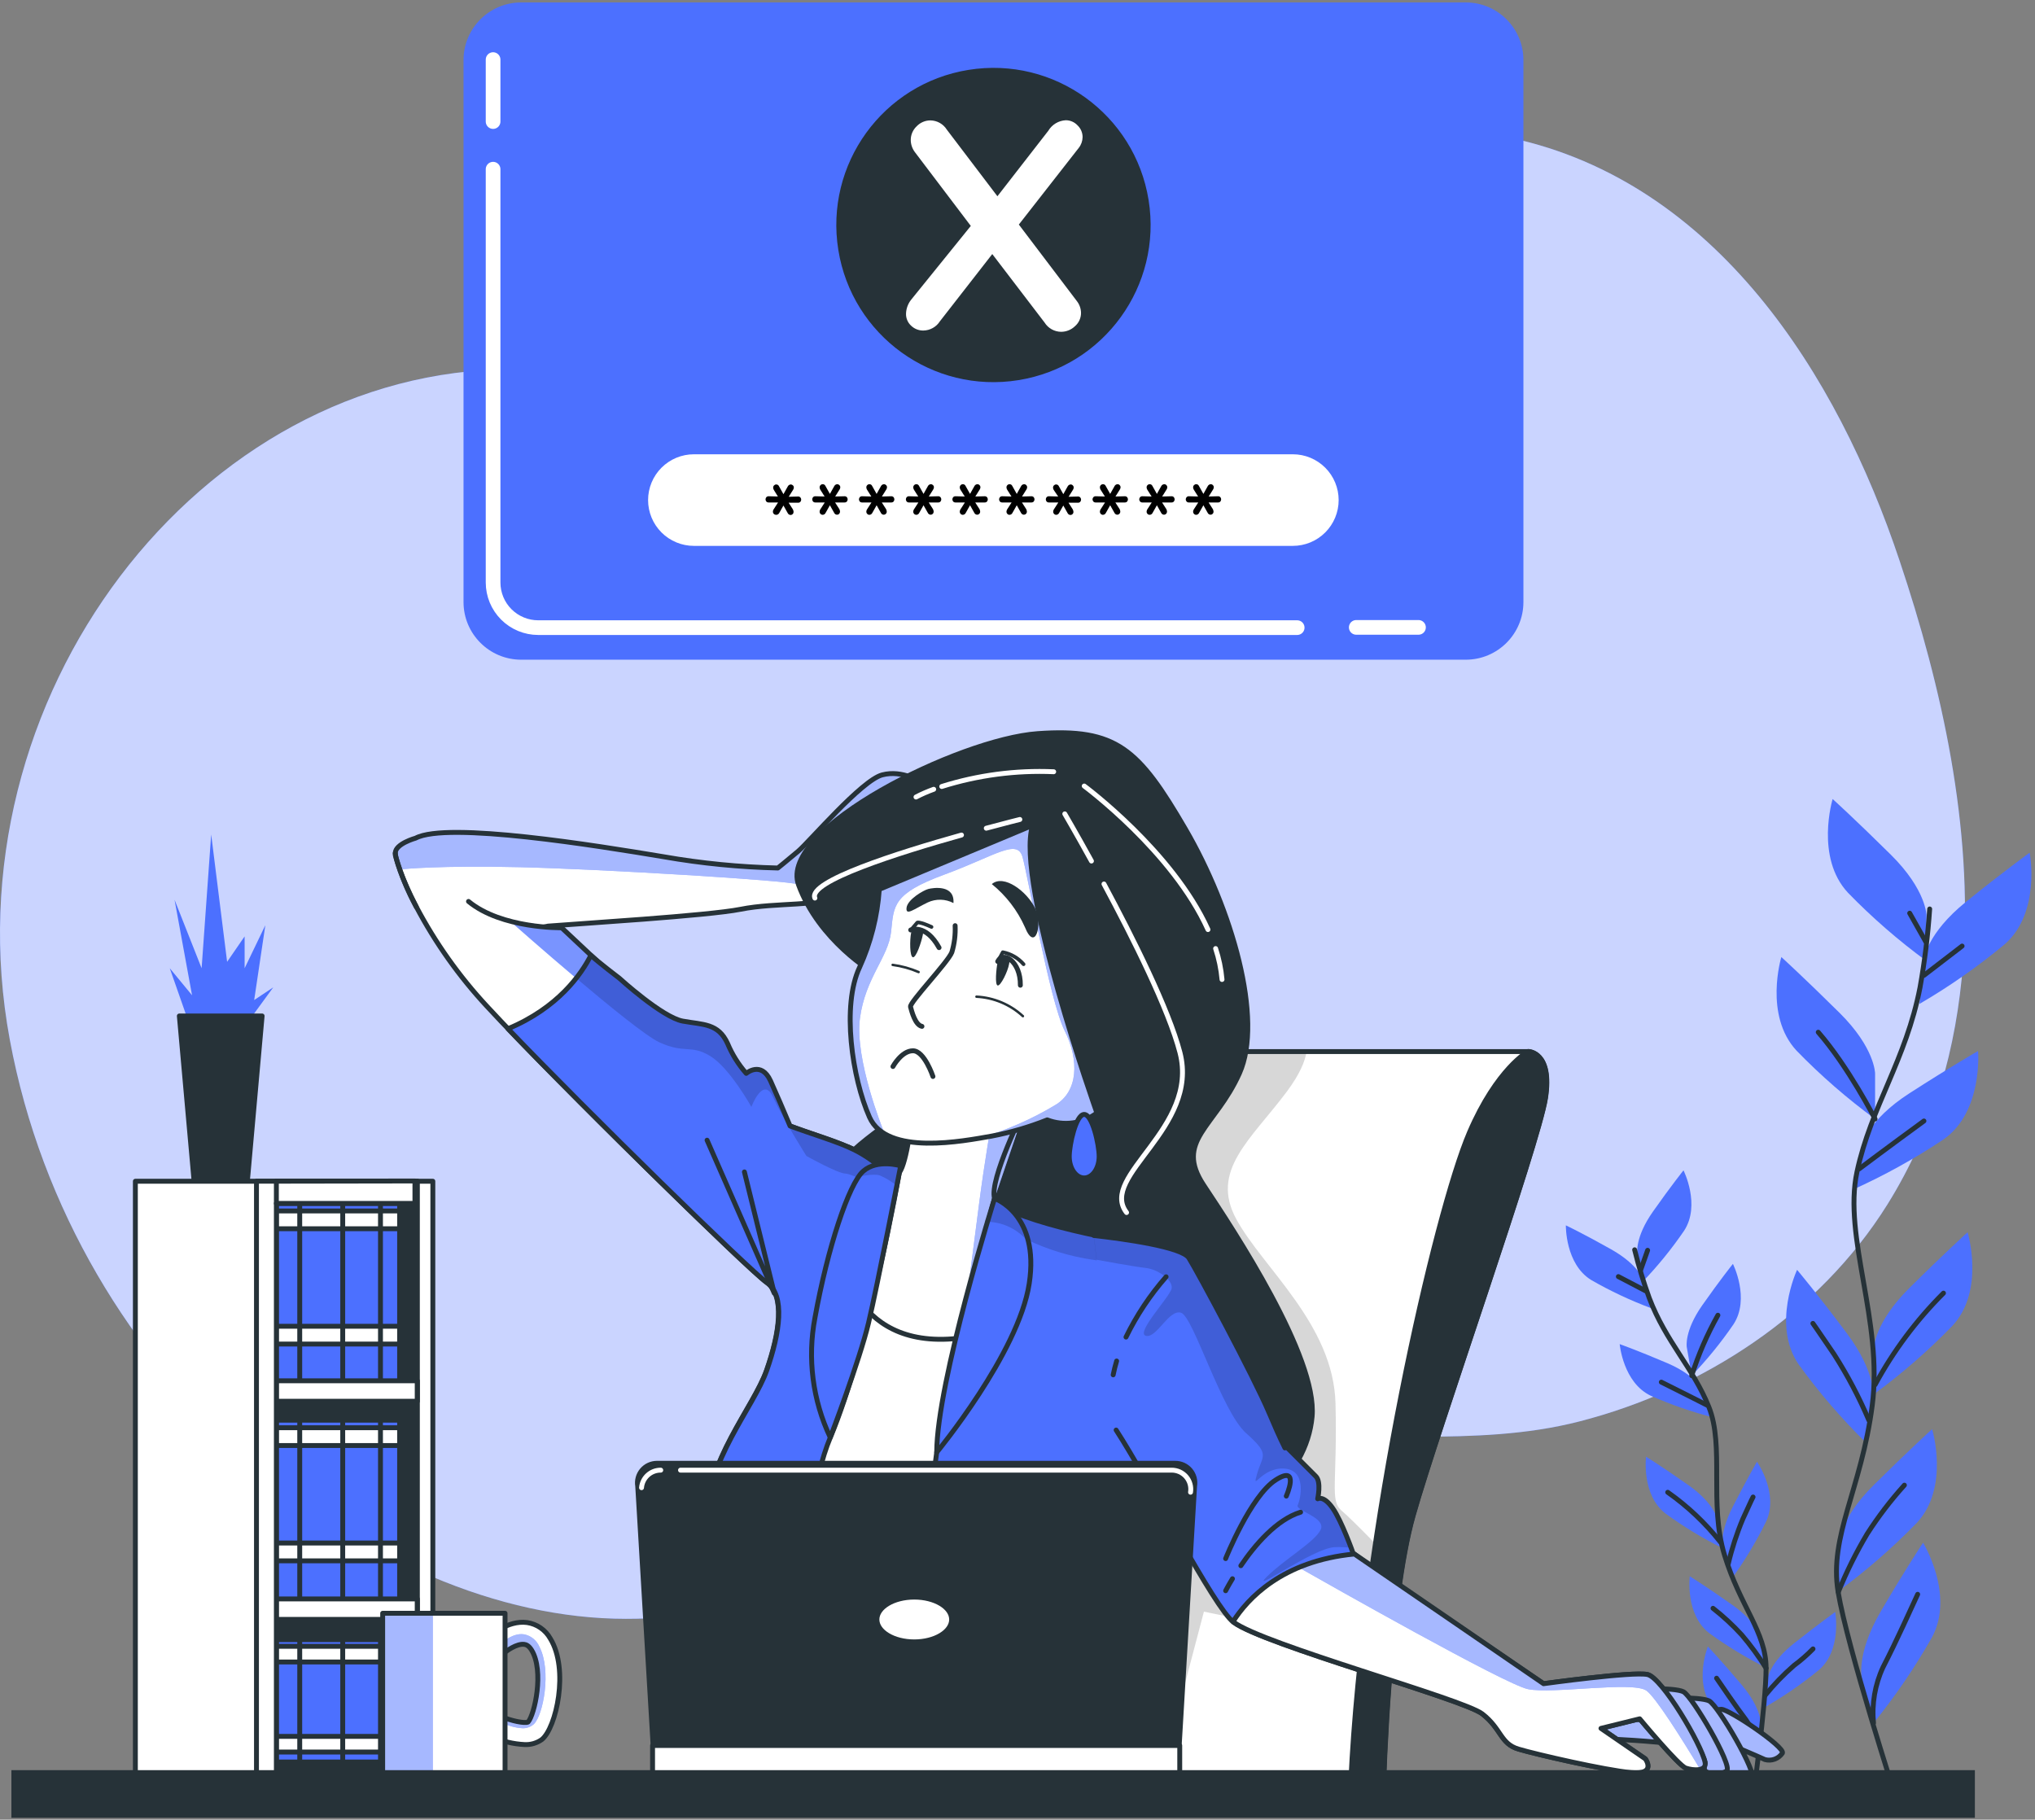 <svg width="416" height="372" viewBox="0 0 416 372" fill="none" xmlns="http://www.w3.org/2000/svg">
<rect x="0" y="0" width="416" height="372" fill="#808080" stroke="none"/>
<path d="M401.295 196.85C403.375 169.211 396.947 140.356 388.334 114.673C375.591 76.435 350.71 37.25 308.893 28.201C284.781 23 260.243 28.575 239.563 41.64C219.685 54.206 204.196 70.444 179.741 73.585C155.015 76.768 129.644 75.489 104.794 75.489C40.894 75.489 -10.961 142.613 2 212.536C14.961 282.459 76.084 330.943 127.938 330.943C174.54 330.943 212.882 302.993 257.143 295.483C279.091 291.759 301.133 296.169 322.853 290.594C348.099 284.103 371.836 268.635 385.827 246.239C395.355 230.969 399.995 214.149 401.295 196.85Z" fill="#4C70FF"/>
<path opacity="0.7" d="M401.295 196.85C403.375 169.211 396.947 140.356 388.334 114.673C375.591 76.435 350.71 37.25 308.893 28.201C284.781 23 260.243 28.575 239.563 41.64C219.685 54.206 204.196 70.444 179.741 73.585C155.015 76.768 129.644 75.489 104.794 75.489C40.894 75.489 -10.961 142.613 2 212.536C14.961 282.459 76.084 330.943 127.938 330.943C174.54 330.943 212.882 302.993 257.143 295.483C279.091 291.759 301.133 296.169 322.853 290.594C348.099 284.103 371.836 268.635 385.827 246.239C395.355 230.969 399.995 214.149 401.295 196.85Z" fill="white"/>
<path d="M393.816 187.146C393.816 187.146 393.816 181.945 386.534 174.736C379.253 167.528 374.634 163.346 374.634 163.346C374.634 163.346 371.014 175.246 377.755 182.496C382.703 187.588 388.069 192.258 393.795 196.456L393.816 187.146Z" fill="#4C70FF"/>
<path d="M383.31 219.454C383.31 219.454 383.31 214.253 376.028 207.045C368.747 199.836 364.149 195.654 364.149 195.654C364.149 195.654 360.519 207.554 367.27 214.805C372.218 219.897 377.583 224.566 383.31 228.764V219.454Z" fill="#4C70FF"/>
<path d="M393.358 195.956C393.358 195.956 393.909 190.818 401.877 184.379C409.845 177.94 414.911 174.32 414.911 174.32C414.911 174.32 417.252 186.532 409.804 193.044C404.346 197.586 398.518 201.664 392.38 205.235L393.358 195.956Z" fill="#4C70FF"/>
<path d="M380.668 234.111C380.668 234.111 381.708 229.056 390.352 223.491C398.996 217.926 404.363 214.857 404.363 214.857C404.363 214.857 405.404 227.256 397.321 232.925C391.416 236.87 385.191 240.315 378.712 243.224L380.668 234.111Z" fill="#4C70FF"/>
<path d="M383.05 275.719C383.05 275.719 383.05 270.518 390.331 263.299C397.613 256.08 402.221 251.919 402.221 251.919C402.221 251.919 405.851 263.819 399.1 271.059C394.154 276.157 388.788 280.83 383.06 285.029L383.05 275.719Z" fill="#4C70FF"/>
<path d="M382.935 285.872C382.935 285.872 383.663 280.754 377.526 272.558C371.389 264.361 367.363 259.597 367.363 259.597C367.363 259.597 362.089 270.862 367.717 278.986C371.888 284.732 376.534 290.118 381.604 295.089L382.935 285.872Z" fill="#4C70FF"/>
<path d="M375.789 315.966C375.789 315.966 375.789 310.764 383.071 303.556C390.352 296.347 394.971 292.166 394.971 292.166C394.971 292.166 398.59 304.066 391.85 311.316C386.9 316.41 381.535 321.082 375.81 325.286L375.789 315.966Z" fill="#4C70FF"/>
<path d="M380.626 343.251C380.626 343.251 379.315 338.247 384.485 329.405C389.655 320.564 393.119 315.383 393.119 315.383C393.119 315.383 399.631 325.973 394.96 334.69C391.466 340.87 387.461 346.746 382.987 352.259L380.626 343.251Z" fill="#4C70FF"/>
<path d="M394.471 185.825C394.107 191.211 393.447 196.573 392.495 201.886C389.624 216.678 382.467 226.227 379.607 239.583C376.746 252.94 384.964 270.155 382.727 287.319C380.491 304.482 373.854 314.021 375.758 325.474C377.661 336.926 387.689 367.945 387.689 367.945" stroke="#263238" stroke-linecap="round" stroke-linejoin="round"/>
<path d="M393.296 199.4L401.097 193.408" stroke="#263238" stroke-linecap="round" stroke-linejoin="round"/>
<path d="M393.66 192.503L390.383 186.688" stroke="#263238" stroke-linecap="round" stroke-linejoin="round"/>
<path d="M380.043 238.969C380.043 238.969 386.576 234.069 393.296 229.17" stroke="#263238" stroke-linecap="round" stroke-linejoin="round"/>
<path d="M383.31 228.765C383.31 228.765 377.859 218.092 371.69 211.019" stroke="#263238" stroke-linecap="round" stroke-linejoin="round"/>
<path d="M383.31 283.085C387.036 276.198 391.746 269.89 397.29 264.361" stroke="#263238" stroke-linecap="round" stroke-linejoin="round"/>
<path d="M382.04 290.346C380.058 285.676 377.689 281.18 374.957 276.906C371.149 271.278 370.598 270.55 370.598 270.55" stroke="#263238" stroke-linecap="round" stroke-linejoin="round"/>
<path d="M375.789 325.473C377.448 321.373 379.416 317.405 381.677 313.604C383.939 310.071 386.489 306.731 389.301 303.618" stroke="#263238" stroke-linecap="round" stroke-linejoin="round"/>
<path d="M382.987 352.258C382.608 348.338 383.283 344.387 384.943 340.816C387.668 335.552 390.747 328.656 392.016 325.93" stroke="#263238" stroke-linecap="round" stroke-linejoin="round"/>
<path d="M334.711 256.268C334.711 256.268 334.149 253.023 337.904 247.686C341.66 242.35 344.146 239.261 344.146 239.261C344.146 239.261 347.703 246.334 344.271 251.598C341.721 255.331 338.864 258.845 335.73 262.104L334.711 256.268Z" fill="#4C70FF"/>
<path d="M344.812 275.387C344.812 275.387 344.25 272.142 348.005 266.806C351.76 261.469 354.246 258.38 354.246 258.38C354.246 258.38 357.804 265.453 354.371 270.727C351.82 274.456 348.963 277.967 345.831 281.223L344.812 275.387Z" fill="#4C70FF"/>
<path d="M335.949 261.74C335.949 261.74 335.054 258.619 329.354 255.405C323.654 252.191 320.096 250.505 320.096 250.505C320.096 250.505 319.95 258.421 325.297 261.688C329.212 263.941 333.307 265.865 337.54 267.44L335.949 261.74Z" fill="#4C70FF"/>
<path d="M348.057 284.291C348.057 284.291 346.83 281.233 340.838 278.674C334.846 276.115 331.102 274.784 331.102 274.784C331.102 274.784 331.788 282.668 337.488 285.352C341.619 287.182 345.895 288.665 350.273 289.784L348.057 284.291Z" fill="#4C70FF"/>
<path d="M351.074 310.64C351.074 310.64 350.522 307.395 345.186 303.64C339.85 299.885 336.49 297.794 336.49 297.794C336.49 297.794 335.512 305.647 340.515 309.454C344.17 312.116 348.043 314.465 352.093 316.476L351.074 310.64Z" fill="#4C70FF"/>
<path d="M352.259 316.996C352.259 316.996 351.219 313.876 354.205 308.05C357.19 302.225 359.166 298.824 359.166 298.824C359.166 298.824 363.691 305.315 361.049 311.025C359.059 315.08 356.731 318.96 354.09 322.624L352.259 316.996Z" fill="#4C70FF"/>
<path d="M361.351 343.156C361.351 343.156 361.725 339.89 366.833 335.875C371.94 331.859 375.154 329.54 375.154 329.54C375.154 329.54 376.579 337.331 371.805 341.419C368.308 344.28 364.578 346.845 360.654 349.085L361.351 343.156Z" fill="#4C70FF"/>
<path d="M359.988 335.084C359.988 335.084 359.427 331.839 354.101 328.084C348.775 324.329 345.425 322.238 345.425 322.238C345.425 322.238 344.448 330.091 349.451 333.909C353.109 336.566 356.981 338.915 361.029 340.93L359.988 335.084Z" fill="#4C70FF"/>
<path d="M359.988 352.727C359.988 352.727 360.258 349.44 356.056 344.457C351.854 339.475 349.128 336.604 349.128 336.604C349.128 336.604 346.184 343.948 350.064 348.909C352.908 352.404 356.04 355.654 359.426 358.625L359.988 352.727Z" fill="#4C70FF"/>
<path d="M334.16 255.498C334.974 258.838 335.97 262.13 337.145 265.359C340.547 274.326 346.07 279.538 349.316 287.599C352.561 295.661 349.316 307.363 352.519 317.88C355.723 328.396 361.028 333.66 361.028 341.045C361.028 348.431 358.157 368.975 358.157 368.975" stroke="#263238" stroke-linecap="round" stroke-linejoin="round"/>
<path d="M336.375 263.882L330.831 260.98" stroke="#263238" stroke-linecap="round" stroke-linejoin="round"/>
<path d="M335.397 259.597L336.812 255.602" stroke="#263238" stroke-linecap="round" stroke-linejoin="round"/>
<path d="M348.972 287.266C348.972 287.266 344.343 284.905 339.61 282.554" stroke="#263238" stroke-linecap="round" stroke-linejoin="round"/>
<path d="M345.82 281.223C347.185 276.937 348.98 272.8 351.177 268.876" stroke="#263238" stroke-linecap="round" stroke-linejoin="round"/>
<path d="M351.718 315.279C348.632 311.374 344.995 307.936 340.921 305.075" stroke="#263238" stroke-linecap="round" stroke-linejoin="round"/>
<path d="M353.3 319.69C354.04 316.551 355.039 313.479 356.285 310.505C358.064 306.563 358.366 306.043 358.366 306.043" stroke="#263238" stroke-linecap="round" stroke-linejoin="round"/>
<path d="M360.779 346.652C362.583 344.417 364.581 342.346 366.75 340.463C368.129 339.447 369.424 338.32 370.619 337.093" stroke="#263238" stroke-linecap="round" stroke-linejoin="round"/>
<path d="M361.029 341.044C359.543 338.647 357.877 336.366 356.046 334.22C354.243 332.252 352.281 330.436 350.179 328.791" stroke="#263238" stroke-linecap="round" stroke-linejoin="round"/>
<path d="M359.427 358.624C359.241 356.123 358.389 353.717 356.961 351.655C354.683 348.649 351.999 344.654 350.907 343.083" stroke="#263238" stroke-linecap="round" stroke-linejoin="round"/>
<path d="M39.26 210.955L34.704 197.942L39.26 203.466L35.682 183.941L41.216 197.942L43.171 170.595L46.427 196.631L50.006 191.43V197.942L54.239 189.152L51.961 204.443L55.862 201.843L49.683 210.3L39.26 210.955Z" fill="#4C70FF"/>
<path d="M53.584 207.699H36.66L39.708 241.87H50.536L53.584 207.699Z" fill="#263238" stroke="#263238" stroke-linecap="round" stroke-linejoin="round"/>
<path d="M85.331 241.485H27.672V363.606H85.331V241.485Z" fill="white" stroke="#263238" stroke-linecap="round" stroke-linejoin="round"/>
<path d="M88.483 241.485H56.497V363.606H88.483V241.485Z" fill="white" stroke="#263238" stroke-linecap="round" stroke-linejoin="round"/>
<path d="M84.884 241.485H56.497V363.606H84.884V241.485Z" fill="#263238" stroke="#263238" stroke-linecap="round" stroke-linejoin="round"/>
<path d="M81.691 335.208H56.497V360.214H81.691V335.208Z" fill="#4C70FF" stroke="#263238" stroke-linecap="round" stroke-linejoin="round"/>
<path d="M81.691 336.56H56.497V339.764H81.691V336.56Z" fill="white" stroke="#263238" stroke-linecap="round" stroke-linejoin="round"/>
<path d="M81.691 354.972H56.497V358.176H81.691V354.972Z" fill="white" stroke="#263238" stroke-linecap="round" stroke-linejoin="round"/>
<path d="M61.271 335.728V367.351" stroke="#263238" stroke-linecap="round" stroke-linejoin="round"/>
<path d="M70.061 335.728V367.351" stroke="#263238" stroke-linecap="round" stroke-linejoin="round"/>
<path d="M77.779 335.728V367.351" stroke="#263238" stroke-linecap="round" stroke-linejoin="round"/>
<path d="M81.691 246.021H56.497V282.792H81.691V246.021Z" fill="#4C70FF" stroke="#263238" stroke-linecap="round" stroke-linejoin="round"/>
<path d="M81.691 247.561H56.497V251.202H81.691V247.561Z" fill="white" stroke="#263238" stroke-linecap="round" stroke-linejoin="round"/>
<path d="M81.691 271.131H56.497V274.772H81.691V271.131Z" fill="white" stroke="#263238" stroke-linecap="round" stroke-linejoin="round"/>
<path d="M61.271 246.603V282.542" stroke="#263238" stroke-linecap="round" stroke-linejoin="round"/>
<path d="M70.061 246.603V282.542" stroke="#263238" stroke-linecap="round" stroke-linejoin="round"/>
<path d="M77.779 246.603V282.542" stroke="#263238" stroke-linecap="round" stroke-linejoin="round"/>
<path d="M81.691 290.333H56.497V327.105H81.691V290.333Z" fill="#4C70FF" stroke="#263238" stroke-linecap="round" stroke-linejoin="round"/>
<path d="M81.691 291.873H56.497V295.514H81.691V291.873Z" fill="white" stroke="#263238" stroke-linecap="round" stroke-linejoin="round"/>
<path d="M81.691 315.445H56.497V319.085H81.691V315.445Z" fill="white" stroke="#263238" stroke-linecap="round" stroke-linejoin="round"/>
<path d="M61.271 290.926V326.855" stroke="#263238" stroke-linecap="round" stroke-linejoin="round"/>
<path d="M70.061 290.926V326.855" stroke="#263238" stroke-linecap="round" stroke-linejoin="round"/>
<path d="M77.779 290.926V326.855" stroke="#263238" stroke-linecap="round" stroke-linejoin="round"/>
<path d="M85.321 282.282H56.497V286.464H85.321V282.282Z" fill="white" stroke="#263238" stroke-linecap="round" stroke-linejoin="round"/>
<path d="M85.321 326.876H56.497V331.057H85.321V326.876Z" fill="white" stroke="#263238" stroke-linecap="round" stroke-linejoin="round"/>
<path d="M85.321 241.485V363.595" stroke="#263238" stroke-linecap="round" stroke-linejoin="round"/>
<path d="M52.429 241.485V363.595H56.496V246.02H84.821V241.433L52.429 241.485Z" fill="white" stroke="#263238" stroke-linecap="round" stroke-linejoin="round"/>
<path d="M56.497 246.021V241.485" stroke="#263238" stroke-linecap="round" stroke-linejoin="round"/>
<path d="M85.102 185.387C82.075 179.551 80.806 175.37 80.806 174.402C80.806 172.488 84.967 171.344 84.967 171.344C91.458 167.911 121.988 172.873 135.729 175.161C143.421 176.502 151.203 177.267 159.009 177.45C159.009 177.45 160.913 175.931 163.17 174.017C165.427 172.103 176.141 159.517 180.344 158.414C184.546 157.311 188.353 159.943 188.353 159.943C188.353 159.943 195.229 164.104 194.075 164.905C192.92 165.706 176.141 180.165 171.939 182.838C167.737 185.512 158.968 184.367 151.332 185.896C144.758 187.207 118.129 188.83 112.023 189.329C107.437 190.417 102.624 190.016 98.282 188.185" fill="white"/>
<path d="M188.426 159.903C188.426 159.903 184.609 157.229 180.417 158.373C176.225 159.518 165.531 172.115 163.243 173.977C160.954 175.839 159.082 177.409 159.082 177.409C151.276 177.227 143.494 176.462 135.802 175.121C122.061 172.832 91.531 167.839 85.04 171.303C85.04 171.303 80.879 172.447 80.879 174.361C81.023 175.431 81.299 176.48 81.701 177.482L82.273 177.69C82.273 177.69 89.897 176.889 106.354 177.284C122.81 177.68 160.871 179.937 163.316 180.821C164.356 181.216 171.731 179.552 179.907 176.66C186.148 171.574 193.482 165.218 194.22 164.771C195.302 164.095 188.426 159.903 188.426 159.903Z" fill="#4C70FF"/>
<path opacity="0.5" d="M188.426 159.903C188.426 159.903 184.609 157.229 180.417 158.373C176.225 159.518 165.531 172.115 163.243 173.977C160.954 175.839 159.082 177.409 159.082 177.409C151.276 177.227 143.494 176.462 135.802 175.121C122.061 172.832 91.531 167.839 85.04 171.303C85.04 171.303 80.879 172.447 80.879 174.361C81.023 175.431 81.299 176.48 81.701 177.482L82.273 177.69C82.273 177.69 89.897 176.889 106.354 177.284C122.81 177.68 160.871 179.937 163.316 180.821C164.356 181.216 171.731 179.552 179.907 176.66C186.148 171.574 193.482 165.218 194.22 164.771C195.302 164.095 188.426 159.903 188.426 159.903Z" fill="white"/>
<path d="M85.102 185.387C82.075 179.551 80.806 175.37 80.806 174.402C80.806 172.488 84.967 171.344 84.967 171.344C91.458 167.911 121.988 172.873 135.729 175.161C143.421 176.502 151.203 177.267 159.009 177.45C159.009 177.45 160.913 175.931 163.17 174.017C165.427 172.103 176.141 159.517 180.344 158.414C184.546 157.311 188.353 159.943 188.353 159.943C188.353 159.943 195.229 164.104 194.075 164.905C192.92 165.706 176.141 180.165 171.939 182.838C167.737 185.512 158.968 184.367 151.332 185.896C144.758 187.207 118.129 188.83 112.023 189.329C107.437 190.417 102.624 190.016 98.282 188.185" stroke="#263238" stroke-linecap="round" stroke-linejoin="round"/>
<path d="M235.839 219.319C236.53 218.009 237.565 216.912 238.834 216.147C240.103 215.383 241.556 214.98 243.038 214.982H312.419C312.419 214.982 317.433 214.982 315.935 224.51C314.437 234.038 293.862 292.217 288.89 309.807C283.918 327.397 282.867 364.47 282.867 364.47H199.65C199.65 364.47 206.245 275.813 235.839 219.319Z" fill="white"/>
<path opacity="0.16" d="M267.087 214.982H243.038C241.556 214.98 240.103 215.383 238.834 216.147C237.565 216.912 236.53 218.009 235.839 219.319C206.245 275.813 199.578 364.439 199.578 364.439H236.9L246.106 329.477L284.49 337.393C284.76 334.46 285.072 331.475 285.437 328.531L284.594 319.169C284.594 319.169 276.73 310.899 274.254 308.829C271.779 306.759 273.422 303.025 273.006 286.891C272.59 270.758 258.11 259.159 252.722 249.225C247.334 239.291 255.624 233.081 263.072 223.147C265.725 219.559 266.806 216.916 267.087 214.982Z" fill="black"/>
<path d="M235.839 219.319C236.53 218.009 237.565 216.912 238.834 216.147C240.103 215.383 241.556 214.98 243.038 214.982H312.419C312.419 214.982 317.433 214.982 315.935 224.51C314.437 234.038 293.862 292.217 288.89 309.807C283.918 327.397 282.867 364.47 282.867 364.47H199.65C199.65 364.47 206.245 275.813 235.839 219.319Z" stroke="#263238" stroke-linecap="round" stroke-linejoin="round"/>
<path d="M300.384 231.531C293.373 247.893 278.54 312.667 276.126 364.438H282.825C282.825 364.438 283.866 327.323 288.848 309.775C293.831 292.227 314.427 234.037 315.894 224.478C317.36 214.918 312.378 214.95 312.378 214.95C312.378 214.95 306.012 218.413 300.384 231.531Z" fill="#263238" stroke="#263238" stroke-linecap="round" stroke-linejoin="round"/>
<path d="M178.503 198.827C178.503 198.827 167.435 192.336 163.243 180.893C159.051 169.451 196.062 151.123 212.133 149.978C228.204 148.834 232.74 153.026 242.299 169.441C251.859 185.855 258.329 208.365 253.367 219.433C248.405 230.501 240.011 233.174 246.085 242.318C252.16 251.461 269.365 277.425 268.221 289.637C267.077 301.849 255.25 312.522 238.055 313.687C220.86 314.852 197.976 304.522 178.898 287.681C159.821 270.84 164.772 246.073 171.617 238.063C178.461 230.054 188.791 226.996 189.55 218.986C190.309 210.976 178.503 198.827 178.503 198.827Z" fill="#263238" stroke="#263238" stroke-linecap="round" stroke-linejoin="round"/>
<path d="M225.676 180.717C231.553 191.66 238.908 206.317 241.207 215.169C245.222 230.668 224.563 240.425 230.295 247.883" stroke="white" stroke-linecap="round" stroke-linejoin="round"/>
<path d="M217.667 166.383C217.667 166.383 219.955 170.283 223.117 176.025" stroke="white" stroke-linecap="round" stroke-linejoin="round"/>
<path d="M248.499 193.917C249.176 195.968 249.616 198.09 249.809 200.242" stroke="white" stroke-linecap="round" stroke-linejoin="round"/>
<path d="M221.64 160.692C221.64 160.692 239.719 174.049 246.938 190.037" stroke="white" stroke-linecap="round" stroke-linejoin="round"/>
<path d="M196.55 170.71C183.641 174.33 165.074 180.207 166.582 183.598" stroke="white" stroke-linecap="round" stroke-linejoin="round"/>
<path d="M208.482 167.527C208.482 167.527 205.725 168.213 201.616 169.316" stroke="white" stroke-linecap="round" stroke-linejoin="round"/>
<path d="M192.514 160.787C199.909 158.456 207.653 157.435 215.399 157.77" stroke="white" stroke-linecap="round" stroke-linejoin="round"/>
<path d="M187.251 162.939C188.42 162.33 189.63 161.802 190.871 161.358" stroke="white" stroke-linecap="round" stroke-linejoin="round"/>
<path d="M80.806 174.402C80.802 174.475 80.802 174.548 80.806 174.621C80.802 174.548 80.802 174.475 80.806 174.402ZM85.102 185.387C83.35 182.179 81.955 178.788 80.942 175.276C81.95 178.79 83.346 182.181 85.102 185.387ZM80.827 174.683C80.827 174.746 80.827 174.818 80.827 174.912C80.848 174.818 80.838 174.746 80.827 174.683ZM80.879 174.974C80.892 175.077 80.913 175.177 80.942 175.276C80.913 175.177 80.892 175.077 80.879 174.974ZM85.102 185.377C88.993 192.745 93.833 199.572 99.499 205.681C113.24 220.567 152.934 259.502 156.71 262.175C160.486 264.849 159.384 272.473 156.71 280.109C154.037 287.744 144.113 298.832 144.498 311.024C144.883 323.215 148.659 341.939 148.316 345.756C147.973 349.574 138.424 362.556 138.424 362.556H236.89C236.89 362.556 224.615 346.952 224.615 341.616C224.615 336.28 241.467 267.907 242.226 262.945C242.985 257.983 239.938 254.551 233.832 254.166C227.726 253.781 204.446 248.819 203.301 245.001C202.157 241.184 209.407 226.683 209.407 226.683L186.523 227.828C186.523 227.828 185.379 237.751 183.849 239.665C182.32 241.579 180.032 237.751 174.685 235.088C169.339 232.425 159.082 230.126 155.223 227.068C151.364 224.01 114.769 189.621 114.769 189.621" fill="white"/>
<path d="M161.069 230.01C162.972 233.339 164.876 236.345 164.876 236.345C164.876 236.345 171.294 239.955 172.896 239.955C174.498 239.955 184.13 245.156 184.13 245.156C184.13 245.156 192.161 243.148 189.331 236.324C188.439 234.577 187.312 232.961 185.982 231.519C185.503 234.546 184.734 238.509 183.829 239.643C182.299 241.546 180.011 237.729 174.664 235.066C171.2 233.339 165.594 231.758 161.069 230.01Z" fill="#4C70FF"/>
<path d="M141.471 214.564C129.686 203.653 114.769 189.662 114.769 189.662L106.094 188.414L105.054 188.996C105.054 188.996 129.54 210.664 134.752 213.077C136.86 214.046 139.151 214.553 141.471 214.564Z" fill="#4C70FF"/>
<path d="M153.819 225.86L152.883 225.028C153.361 225.818 153.632 226.317 153.632 226.317L153.819 225.86Z" fill="#4C70FF"/>
<g opacity="0.5">
<path opacity="0.5" d="M161.069 230.01C162.972 233.339 164.876 236.345 164.876 236.345C164.876 236.345 171.294 239.955 172.896 239.955C174.498 239.955 184.13 245.156 184.13 245.156C184.13 245.156 192.161 243.148 189.331 236.324C188.439 234.577 187.312 232.961 185.982 231.519C185.503 234.546 184.734 238.509 183.829 239.643C182.299 241.546 180.011 237.729 174.664 235.066C171.2 233.339 165.594 231.758 161.069 230.01Z" fill="white"/>
<path opacity="0.5" d="M141.471 214.564C129.686 203.653 114.769 189.662 114.769 189.662L106.094 188.414L105.054 188.996C105.054 188.996 129.54 210.664 134.752 213.077C136.86 214.046 139.151 214.553 141.471 214.564Z" fill="white"/>
<path opacity="0.5" d="M153.819 225.86L152.883 225.028C153.361 225.818 153.632 226.317 153.632 226.317L153.819 225.86Z" fill="white"/>
</g>
<path d="M85.102 185.377C88.993 192.745 93.833 199.572 99.499 205.681C113.24 220.567 152.934 259.502 156.71 262.175C160.486 264.849 159.384 272.473 156.71 280.109C154.037 287.744 144.113 298.832 144.498 311.024C144.883 323.215 148.659 341.939 148.316 345.756C147.973 349.574 138.424 362.556 138.424 362.556H236.89C236.89 362.556 224.615 346.952 224.615 341.616C224.615 336.28 241.467 267.907 242.226 262.945C242.985 257.983 239.938 254.551 233.832 254.166C227.726 253.781 204.446 248.819 203.301 245.001C202.157 241.184 209.407 226.683 209.407 226.683L186.523 227.828C186.523 227.828 185.379 237.751 183.849 239.665C182.32 241.579 180.032 237.751 174.685 235.088C169.339 232.425 159.082 230.126 155.223 227.068C151.364 224.01 114.769 189.621 114.769 189.621M80.806 174.402C80.802 174.475 80.802 174.548 80.806 174.621C80.802 174.548 80.802 174.475 80.806 174.402V174.402ZM85.102 185.387C83.35 182.179 81.955 178.788 80.942 175.276C81.95 178.79 83.346 182.181 85.102 185.387V185.387ZM80.827 174.683C80.827 174.746 80.827 174.818 80.827 174.912C80.848 174.818 80.838 174.746 80.827 174.683V174.683ZM80.879 174.974C80.892 175.077 80.913 175.177 80.942 175.276C80.913 175.177 80.892 175.077 80.879 174.974Z" stroke="#263238" stroke-linecap="round" stroke-linejoin="round"/>
<path d="M114.769 189.663C114.769 189.663 102.578 189.892 95.775 184.285" stroke="#263238" stroke-linecap="round" stroke-linejoin="round"/>
<path d="M203.312 245.002C202.168 241.195 209.418 226.684 209.418 226.684L186.533 227.828C186.533 227.828 185.389 237.752 183.86 239.666C182.331 241.58 180.042 237.752 174.696 235.089C174.29 234.881 173.843 234.683 173.385 234.485L172.001 256.236C172.001 256.236 174.009 277.3 198.08 273.296C207.826 271.673 218.228 262.977 227.205 253.199C217.968 251.503 204.186 247.925 203.312 245.002Z" fill="white"/>
<path d="M202.667 229.565C202.667 229.565 201.283 237.325 200.17 245.907C199.057 254.489 198.235 260.876 198.235 260.876L203.312 245.002L209.033 228.182C209.033 228.182 203.499 228.182 202.667 229.565Z" fill="#4C70FF"/>
<path opacity="0.5" d="M202.667 229.565C202.667 229.565 201.283 237.325 200.17 245.907C199.057 254.489 198.235 260.876 198.235 260.876L203.312 245.002L209.033 228.182C209.033 228.182 203.499 228.182 202.667 229.565Z" fill="white"/>
<path d="M203.312 245.002C202.168 241.195 209.418 226.684 209.418 226.684L186.533 227.828C186.533 227.828 185.389 237.752 183.86 239.666C182.331 241.58 180.042 237.752 174.696 235.089C174.29 234.881 173.843 234.683 173.385 234.485L172.001 256.236C172.001 256.236 174.009 277.3 198.08 273.296C207.826 271.673 218.228 262.977 227.205 253.199C217.968 251.503 204.186 247.925 203.312 245.002Z" stroke="#263238" stroke-linecap="round" stroke-linejoin="round"/>
<path d="M183.85 239.666C182.321 241.569 180.032 237.752 174.685 235.089C171.315 233.393 165.948 231.854 161.506 230.189C160.247 227.204 158.583 223.314 157.512 220.963C155.608 216.802 152.55 219.434 152.55 219.434C150.954 217.619 149.665 215.557 148.732 213.328C146.829 209.167 143.77 209.51 139.578 208.751C135.386 207.991 126.597 199.971 126.597 199.971C126.597 199.971 122.488 196.851 120.792 195.301C118.816 199.191 114.083 206.036 103.847 210.311C120.168 227.36 153.278 259.752 156.752 262.186C160.57 264.849 159.426 272.484 156.752 280.119C154.079 287.754 144.155 298.843 144.54 311.034C144.925 323.226 148.701 341.949 148.358 345.767C148.014 349.168 140.4 359.831 138.746 362.119L142.626 362.556H162.827C162.713 352.32 162.723 310.545 169.724 293.902C177.744 274.773 183.85 239.666 183.85 239.666Z" fill="#4C70FF"/>
<path opacity="0.16" d="M174.685 235.089C171.315 233.393 165.947 231.854 161.506 230.189C160.247 227.204 158.583 223.313 157.511 220.963C155.608 216.802 152.549 219.434 152.549 219.434C150.954 217.619 149.665 215.557 148.732 213.327C146.828 209.167 143.77 209.51 139.578 208.751C135.386 207.991 126.596 199.971 126.596 199.971C126.596 199.971 122.487 196.851 120.792 195.301C119.946 196.953 118.939 198.517 117.786 199.971C124.609 205.744 132.141 211.861 134.772 213.078C139.973 215.481 141.19 213.473 145.174 215.886C149.158 218.3 153.6 226.288 153.6 226.288C153.6 226.288 156.013 219.86 158.021 224.281C160.029 228.702 164.845 236.316 164.845 236.316C164.845 236.316 171.263 239.926 172.865 239.926C174.123 239.926 180.292 243.129 182.913 244.513C183.496 241.465 183.818 239.634 183.818 239.634C182.32 241.569 180.032 237.752 174.685 235.089Z" fill="black"/>
<path d="M183.85 239.666C182.321 241.569 180.032 237.752 174.685 235.089C171.315 233.393 165.948 231.854 161.506 230.189C160.247 227.204 158.583 223.314 157.512 220.963C155.608 216.802 152.55 219.434 152.55 219.434C150.954 217.619 149.665 215.557 148.732 213.328C146.829 209.167 143.77 209.51 139.578 208.751C135.386 207.991 126.597 199.971 126.597 199.971C126.597 199.971 122.488 196.851 120.792 195.301C118.816 199.191 114.083 206.036 103.847 210.311C120.168 227.36 153.278 259.752 156.752 262.186C160.57 264.849 159.426 272.484 156.752 280.119C154.079 287.754 144.155 298.843 144.54 311.034C144.925 323.226 148.701 341.949 148.358 345.767C148.014 349.168 140.4 359.831 138.746 362.119L142.626 362.556H162.827C162.713 352.32 162.723 310.545 169.724 293.902C177.744 274.773 183.85 239.666 183.85 239.666Z" stroke="#263238" stroke-linecap="round" stroke-linejoin="round"/>
<path d="M184.12 238.334C184.12 238.334 179.377 236.878 176.454 239.437C173.531 241.995 169.172 255.123 166.603 269.363C165.019 277.653 166.112 286.232 169.724 293.86C169.724 293.86 175.726 278.122 177.546 270.456C179.366 262.789 184.12 238.334 184.12 238.334Z" fill="#4C70FF"/>
<path opacity="0.16" d="M175.018 240.654C175.018 240.654 178.451 239.822 179.865 240.3C181.057 240.811 182.17 241.487 183.173 242.308L184.12 238.334C182.7 237.609 181.089 237.343 179.512 237.575C177.151 238.053 175.018 240.654 175.018 240.654Z" fill="black"/>
<path d="M184.12 238.334C184.12 238.334 179.377 236.878 176.454 239.437C173.531 241.995 169.172 255.123 166.603 269.363C165.019 277.653 166.112 286.232 169.723 293.86C169.723 293.86 175.726 278.122 177.546 270.456C179.366 262.789 184.12 238.334 184.12 238.334Z" stroke="#263238" stroke-linecap="round" stroke-linejoin="round"/>
<path d="M152.175 239.582L158.281 264.391L144.54 233.092" stroke="#263238" stroke-linecap="round" stroke-linejoin="round"/>
<path d="M192.4 362.555H236.9C236.9 362.555 224.625 346.952 224.625 341.616C224.625 336.28 241.477 267.907 242.236 262.945C242.996 257.983 239.948 254.55 233.842 254.166C227.736 253.781 204.456 248.819 203.312 245.001C203.312 245.001 194.532 275.916 191.484 296.908C188.863 314.914 191.578 352.278 192.4 362.555Z" fill="#4C70FF"/>
<path opacity="0.16" d="M233.842 254.165C228.838 253.853 212.31 250.462 205.871 247.154L208.211 252.563C212.452 254.813 217.012 256.399 221.734 257.265C229.483 258.649 236.692 258.378 241.404 265.306L241.633 265.649C241.924 264.318 242.122 263.382 242.184 262.945C243.006 257.983 239.948 254.55 233.842 254.165Z" fill="black"/>
<path d="M192.4 362.555H236.9C236.9 362.555 224.625 346.952 224.625 341.616C224.625 336.28 241.477 267.907 242.236 262.945C242.996 257.983 239.948 254.55 233.842 254.166C227.736 253.781 204.456 248.819 203.312 245.001C203.312 245.001 194.532 275.916 191.484 296.908C188.863 314.914 191.578 352.278 192.4 362.555Z" stroke="#263238" stroke-linecap="round" stroke-linejoin="round"/>
<path d="M203.312 245.001C203.312 245.001 191.536 282.449 191.484 296.908C191.484 296.908 208.211 276.655 210.395 262.425C212.58 248.195 203.312 245.001 203.312 245.001Z" fill="#4C70FF"/>
<path opacity="0.16" d="M201.283 249.786C203.053 249.727 204.81 250.099 206.403 250.872C207.996 251.644 209.377 252.792 210.427 254.218C210.427 254.218 208.117 247.425 203.312 245.001L201.283 249.786Z" fill="black"/>
<path d="M203.312 245.001C203.312 245.001 191.536 282.449 191.484 296.908C191.484 296.908 208.211 276.655 210.395 262.425C212.58 248.195 203.312 245.001 203.312 245.001Z" stroke="#263238" stroke-linecap="round" stroke-linejoin="round"/>
<path d="M329.021 355.513C329.021 355.513 337.645 355.867 343.293 356.678C347.06 357.189 350.852 357.491 354.652 357.583C354.652 357.583 351.531 351.279 348.203 349.501C344.874 347.722 338.841 344.539 333.785 345.246C328.73 345.954 321.5 351.051 322.104 352.673C322.707 354.296 325.401 355.024 329.021 355.513Z" fill="white"/>
<path d="M329.021 355.513C329.021 355.513 337.645 355.867 343.293 356.678C347.06 357.189 350.852 357.491 354.652 357.583C354.652 357.583 351.531 351.279 348.203 349.501C344.874 347.722 338.841 344.539 333.785 345.246C328.73 345.954 321.5 351.051 322.104 352.673C322.707 354.296 325.401 355.024 329.021 355.513Z" fill="#4C70FF"/>
<path opacity="0.5" d="M329.021 355.513C329.021 355.513 337.645 355.867 343.293 356.678C347.06 357.189 350.852 357.491 354.652 357.583C354.652 357.583 351.531 351.279 348.203 349.501C344.874 347.722 338.841 344.539 333.785 345.246C328.73 345.954 321.5 351.051 322.104 352.673C322.707 354.296 325.401 355.024 329.021 355.513Z" fill="white"/>
<path d="M329.021 355.513C329.021 355.513 337.645 355.867 343.293 356.678C347.06 357.189 350.852 357.491 354.652 357.583C354.652 357.583 351.531 351.279 348.203 349.501C344.874 347.722 338.841 344.539 333.785 345.246C328.73 345.954 321.5 351.051 322.104 352.673C322.707 354.296 325.401 355.024 329.021 355.513Z" stroke="#263238" stroke-linecap="round" stroke-linejoin="round"/>
<path d="M343.345 352.934C343.345 352.934 350.179 349.387 351.885 349.439C353.591 349.491 364.929 357.157 364.367 358.385C363.986 358.954 363.435 359.389 362.793 359.628C362.151 359.867 361.45 359.897 360.789 359.716C359.53 359.123 351.895 355.878 351.895 355.878L346.902 357.053L343.345 352.934Z" fill="white"/>
<path d="M343.345 352.934C343.345 352.934 350.179 349.387 351.885 349.439C353.591 349.491 364.929 357.157 364.367 358.385C363.806 359.612 361.122 360.611 360.789 359.716C360.456 358.821 351.895 355.878 351.895 355.878L346.902 357.053L343.345 352.934Z" fill="#4C70FF"/>
<path opacity="0.5" d="M343.345 352.934C343.345 352.934 350.179 349.387 351.885 349.439C353.591 349.491 364.929 357.157 364.367 358.385C363.806 359.612 361.122 360.611 360.789 359.716C360.456 358.821 351.895 355.878 351.895 355.878L346.902 357.053L343.345 352.934Z" fill="white"/>
<path d="M343.345 352.934C343.345 352.934 350.179 349.387 351.885 349.439C353.591 349.491 364.929 357.157 364.367 358.385C363.986 358.954 363.435 359.389 362.793 359.628C362.151 359.867 361.45 359.897 360.789 359.716C359.53 359.123 351.895 355.878 351.895 355.878L346.902 357.053L343.345 352.934Z" stroke="#263238" stroke-linecap="round" stroke-linejoin="round"/>
<path d="M338.466 347.098C338.466 347.098 347.579 346.807 349.389 347.722C351.198 348.638 359.375 362.66 358.147 363.679C356.92 364.699 353.529 364.397 353.633 363.263C353.737 362.129 346.101 354.619 346.101 354.619L340.162 353.319L338.466 347.098Z" fill="white"/>
<path d="M338.466 347.098C338.466 347.098 347.579 346.807 349.389 347.722C351.198 348.638 359.375 362.66 358.147 363.679C356.92 364.699 353.529 364.397 353.633 363.263C353.737 362.129 346.101 354.619 346.101 354.619L340.162 353.319L338.466 347.098Z" fill="#4C70FF"/>
<path opacity="0.5" d="M338.466 347.098C338.466 347.098 347.579 346.807 349.389 347.722C351.198 348.638 359.375 362.66 358.147 363.679C356.92 364.699 353.529 364.397 353.633 363.263C353.737 362.129 346.101 354.619 346.101 354.619L340.162 353.319L338.466 347.098Z" fill="white"/>
<path d="M338.466 347.098C338.466 347.098 347.579 346.807 349.389 347.722C351.198 348.638 359.375 362.66 358.147 363.679C356.92 364.699 353.529 364.397 353.633 363.263C353.737 362.129 346.101 354.619 346.101 354.619L340.162 353.319L338.466 347.098Z" stroke="#263238" stroke-linecap="round" stroke-linejoin="round"/>
<path d="M333.067 345.215C333.067 345.215 342.294 344.914 344.125 345.85C345.956 346.786 354.236 360.964 352.987 362.004C351.739 363.045 348.327 362.722 348.431 361.578C348.535 360.434 340.807 352.83 340.807 352.83L334.794 351.509L333.067 345.215Z" fill="white"/>
<path d="M333.067 345.215C333.067 345.215 342.294 344.914 344.125 345.85C345.956 346.786 354.236 360.964 352.987 362.004C351.739 363.045 348.327 362.722 348.431 361.578C348.535 360.434 340.807 352.83 340.807 352.83L334.794 351.509L333.067 345.215Z" fill="#4C70FF"/>
<path opacity="0.5" d="M333.067 345.215C333.067 345.215 342.294 344.914 344.125 345.85C345.956 346.786 354.236 360.964 352.987 362.004C351.739 363.045 348.327 362.722 348.431 361.578C348.535 360.434 340.807 352.83 340.807 352.83L334.794 351.509L333.067 345.215Z" fill="white"/>
<path d="M333.067 345.215C333.067 345.215 342.294 344.914 344.125 345.85C345.956 346.786 354.236 360.964 352.987 362.004C351.739 363.045 348.327 362.722 348.431 361.578C348.535 360.434 340.807 352.83 340.807 352.83L334.794 351.509L333.067 345.215Z" stroke="#263238" stroke-linecap="round" stroke-linejoin="round"/>
<path d="M228.162 292.352C234.841 302.64 248.249 328.708 252.16 331.641C258.266 336.218 299.084 347.327 303.016 350.365C306.948 353.402 306.677 356.45 310.401 357.563C314.125 358.676 328.085 361.87 333.411 362.369C338.737 362.868 336.355 359.571 336.355 359.571L327.274 353.329L335.19 351.374C335.19 351.374 343.126 360.923 344.614 361.443C346.101 361.963 348.723 361.443 348.556 360.268C348.265 358.385 339.798 342.979 336.792 342.324C333.785 341.669 315.54 344.196 315.54 344.196C315.54 344.196 277.271 318.389 276.584 317.473C276.584 317.473 274.296 310.983 272.423 308.309C270.551 305.636 269.365 306.406 269.365 306.406C269.365 306.406 270.135 302.963 268.991 301.818L262.885 295.712L262.666 296.004C261.626 293.923 260.586 291.551 259.442 288.847C256.248 281.326 244.941 260.22 243.037 257.173C241.612 254.895 229.671 253.261 223.617 252.575" fill="#4C70FF"/>
<path opacity="0.16" d="M254.75 293.008C259.743 297.439 258.079 297.439 256.966 301.329C255.853 305.22 257.798 299.946 262.51 300.227C267.222 300.507 265.839 306.593 265.277 307.706C264.715 308.819 271.102 310.202 269.989 312.688C268.876 315.174 262.51 318.784 258.911 322.394C255.312 326.003 268.325 316.568 272.756 316.298C274.109 316.204 275.222 316.381 276.158 316.36C275.176 313.577 273.914 310.9 272.392 308.371C270.478 305.698 269.334 306.468 269.334 306.468C269.334 306.468 270.104 303.025 268.959 301.881L262.853 295.775L262.635 296.066C261.595 293.985 260.555 291.614 259.41 288.909C256.217 281.388 244.91 260.283 243.006 257.235C241.581 254.957 229.639 253.324 223.585 252.637L224.137 257.453L224.272 257.557C224.272 257.557 231.751 258.941 234.248 259.221C236.744 259.502 239.792 261.708 239.511 263.382C239.23 265.057 232.032 272.526 234.248 273.087C236.463 273.649 238.96 267.543 241.456 268.375C243.953 269.208 249.726 288.576 254.75 293.008Z" fill="black"/>
<path d="M228.162 292.352C234.841 302.64 248.249 328.708 252.16 331.641C258.266 336.218 299.084 347.327 303.016 350.365C306.948 353.402 306.677 356.45 310.401 357.563C314.125 358.676 328.085 361.87 333.411 362.369C338.737 362.868 336.355 359.571 336.355 359.571L327.274 353.329L335.19 351.374C335.19 351.374 343.126 360.923 344.614 361.443C346.101 361.963 348.723 361.443 348.556 360.268C348.265 358.385 339.798 342.979 336.792 342.324C333.785 341.669 315.54 344.196 315.54 344.196C315.54 344.196 277.271 318.389 276.584 317.473C276.584 317.473 274.296 310.983 272.423 308.309C270.551 305.636 269.365 306.406 269.365 306.406C269.365 306.406 270.135 302.963 268.991 301.818L262.885 295.712L262.666 296.004C261.626 293.923 260.586 291.551 259.442 288.847C256.248 281.326 244.941 260.22 243.037 257.173C241.612 254.895 229.671 253.261 223.617 252.575" stroke="#263238" stroke-linecap="round" stroke-linejoin="round"/>
<path d="M228.266 278.236C227.986 279.173 227.746 280.109 227.559 281.066" stroke="#263238" stroke-linecap="round" stroke-linejoin="round"/>
<path d="M238.377 261.021C235.108 264.747 232.352 268.892 230.18 273.347" stroke="#263238" stroke-linecap="round" stroke-linejoin="round"/>
<path d="M253.658 320.084C256.467 315.923 260.94 310.649 265.87 309.141" stroke="#263238" stroke-linecap="round" stroke-linejoin="round"/>
<path d="M250.548 325.201C250.548 325.201 251.047 324.223 251.942 322.746" stroke="#263238" stroke-linecap="round" stroke-linejoin="round"/>
<path d="M250.548 318.628C250.548 318.628 255.655 305.854 260.763 302.567C265.87 299.28 262.947 305.854 262.947 305.854" stroke="#263238" stroke-linecap="round" stroke-linejoin="round"/>
<path d="M303.016 350.375C306.958 353.422 306.678 356.46 310.402 357.573C314.125 358.686 328.085 361.879 333.411 362.379C338.737 362.878 336.355 359.581 336.355 359.581L327.274 353.339L335.19 351.384C335.19 351.384 343.127 360.933 344.614 361.453C346.102 361.973 348.931 362.16 348.556 360.277C347.828 356.637 339.798 342.989 336.792 342.334C333.785 341.679 315.54 344.206 315.54 344.206C315.54 344.206 280.683 320.281 276.865 317.691C262.063 319.116 255.021 326.866 252.056 331.516L252.16 331.599C258.266 336.217 299.084 347.327 303.016 350.375Z" fill="white"/>
<path d="M348.546 360.319C346.653 355.69 339.787 343.031 336.781 342.375C333.775 341.72 315.529 344.248 315.529 344.248C315.529 344.248 280.672 320.323 276.854 317.733C272.969 318.071 269.157 318.993 265.547 320.469C271.05 323.589 307.728 344.393 312.357 345.319C317.267 346.359 333.65 343.665 336.531 345.6C338.362 346.827 343.813 355.472 347.495 361.609C348.546 361.453 348.931 361.255 348.546 360.319Z" fill="#4C70FF"/>
<path opacity="0.5" d="M348.546 360.319C345.592 353.693 339.787 343.031 336.781 342.375C333.775 341.72 315.529 344.248 315.529 344.248C315.529 344.248 280.672 320.323 276.854 317.733C272.969 318.071 269.157 318.993 265.547 320.469C271.05 323.589 307.728 344.393 312.357 345.319C317.267 346.359 333.65 343.665 336.531 345.6C338.362 346.827 343.813 355.472 347.495 361.609C348.546 361.453 348.962 361.245 348.546 360.319Z" fill="white"/>
<path d="M303.016 350.375C306.958 353.422 306.678 356.46 310.402 357.573C314.125 358.686 328.085 361.879 333.411 362.379C338.737 362.878 336.355 359.581 336.355 359.581L327.274 353.339L335.19 351.384C335.19 351.384 343.127 360.933 344.614 361.453C346.102 361.973 348.931 362.16 348.556 360.277C347.828 356.637 339.798 342.989 336.792 342.334C333.785 341.679 315.54 344.206 315.54 344.206C315.54 344.206 280.683 320.281 276.865 317.691C262.063 319.116 255.021 326.866 252.056 331.516L252.16 331.599C258.266 336.217 299.084 347.327 303.016 350.375Z" stroke="#263238" stroke-linecap="round" stroke-linejoin="round"/>
<path d="M211.082 168.734L179.751 181.809C179.371 187.315 178.008 192.709 175.726 197.735C172.022 205.567 174.186 220.39 177.744 228.39C181.301 236.389 196.977 233.258 202.709 232.259C206.596 231.52 210.403 230.409 214.078 228.941C215.751 229.586 217.561 229.794 219.337 229.547C221.113 229.299 222.797 228.604 224.231 227.526C224.231 227.526 207.462 180.457 211.082 168.734Z" fill="white"/>
<path d="M211.082 168.734L179.751 181.809C179.371 187.316 178.008 192.709 175.726 197.735C172.022 205.567 174.186 220.391 177.744 228.39C178.339 229.676 179.297 230.761 180.5 231.51V230.907C180.5 230.907 174.685 216.5 175.788 208.189C176.891 199.878 181.613 195.706 182.164 190.453C182.716 185.2 182.435 182.704 192.972 178.824C203.51 174.944 207.93 171.345 209.033 175.214C210.136 179.084 214.577 204.59 217.625 210.685C220.673 216.781 220.392 223.168 215.69 225.924C210.938 228.777 205.847 231.021 200.535 232.603L202.75 232.218C206.638 231.478 210.445 230.367 214.12 228.899C215.793 229.544 217.603 229.753 219.379 229.505C221.155 229.258 222.839 228.563 224.272 227.485C224.272 227.485 207.462 180.457 211.082 168.734Z" fill="#4C70FF"/>
<path opacity="0.5" d="M211.082 168.734L179.751 181.809C179.371 187.316 178.008 192.709 175.726 197.735C172.022 205.567 174.186 220.391 177.744 228.39C178.339 229.676 179.297 230.761 180.5 231.51V230.907C180.5 230.907 174.685 216.5 175.788 208.189C176.891 199.878 181.613 195.706 182.164 190.453C182.716 185.2 182.435 182.704 192.972 178.824C203.51 174.944 207.93 171.345 209.033 175.214C210.136 179.084 214.577 204.59 217.625 210.685C220.673 216.781 220.392 223.168 215.69 225.924C210.938 228.777 205.847 231.021 200.535 232.603L202.75 232.218C206.638 231.478 210.445 230.367 214.12 228.899C215.793 229.544 217.603 229.753 219.379 229.505C221.155 229.258 222.839 228.563 224.272 227.485C224.272 227.485 207.462 180.457 211.082 168.734Z" fill="white"/>
<path d="M211.082 168.734L179.751 181.809C179.371 187.315 178.008 192.709 175.726 197.735C172.022 205.567 174.186 220.39 177.744 228.39C181.301 236.389 196.977 233.258 202.709 232.259C206.596 231.52 210.403 230.409 214.078 228.941C215.751 229.586 217.561 229.794 219.337 229.547C221.113 229.299 222.797 228.604 224.231 227.526C224.231 227.526 207.462 180.457 211.082 168.734Z" stroke="#263238" stroke-linecap="round" stroke-linejoin="round"/>
<path d="M195.25 189.236C195.335 191.078 195.106 192.921 194.574 194.687C193.742 196.767 185.888 204.943 186.127 205.827C186.367 206.712 187.074 209.551 188.468 209.822" stroke="#263238" stroke-linecap="round" stroke-linejoin="round"/>
<path d="M203.957 196.548C205.049 194.364 208.637 196.496 208.585 201.416" stroke="#263238" stroke-linecap="round" stroke-linejoin="round"/>
<path d="M186.169 190.12C186.169 190.12 189.227 188.778 191.963 193.729" stroke="#263238" stroke-linecap="round" stroke-linejoin="round"/>
<path d="M199.608 203.757C203.142 203.935 206.502 205.345 209.105 207.741" stroke="#263238" stroke-width="0.5" stroke-linecap="round" stroke-linejoin="round"/>
<path d="M182.477 197.255C184.304 197.499 186.089 197.993 187.782 198.722" stroke="#263238" stroke-width="0.5" stroke-linecap="round" stroke-linejoin="round"/>
<path d="M194.907 184.617C194.099 184.19 193.203 183.956 192.29 183.934C191.376 183.913 190.47 184.104 189.643 184.492C186.845 185.834 185.129 187.311 185.316 185.595C185.503 183.878 188.79 181.985 189.779 181.735C190.767 181.486 195.188 180.799 194.907 184.617Z" fill="#263238"/>
<path d="M202.75 180.738C205.666 183.097 207.983 186.112 209.511 189.538C211.592 194.739 213.235 189.059 211.592 185.658C209.948 182.256 205.194 178.637 202.75 180.738Z" fill="#263238"/>
<path d="M224.688 236.42C224.688 238.843 223.315 240.809 221.63 240.809C219.945 240.809 218.582 238.843 218.582 236.42C218.582 233.996 219.945 227.828 221.63 227.828C223.315 227.828 224.688 233.996 224.688 236.42Z" fill="#4C70FF" stroke="#263238" stroke-linecap="round" stroke-linejoin="round"/>
<path d="M204.227 195.602C204.108 195.92 204.014 196.247 203.946 196.58C203.645 198.12 203.343 201.334 203.946 201.469C204.55 201.604 206.027 198.598 206.287 197.059C206.346 196.757 206.38 196.451 206.391 196.143C205.681 195.921 204.959 195.74 204.227 195.602Z" fill="#263238"/>
<path d="M186.481 189.818C186.389 190.09 186.316 190.368 186.263 190.65C185.95 192.19 185.961 195.57 186.616 195.695C187.272 195.82 188.343 192.658 188.645 191.118C188.72 190.745 188.762 190.365 188.769 189.985C188.025 189.78 187.247 189.723 186.481 189.818Z" fill="#263238"/>
<path d="M203.957 196.601L204.997 194.666C206.646 194.988 208.14 195.852 209.241 197.121" stroke="#263238" stroke-width="0.75" stroke-linecap="round" stroke-linejoin="round"/>
<path d="M186.481 189.819L187.521 188.602C187.521 188.602 187.968 188.384 190.423 189.497" stroke="#263238" stroke-width="0.75" stroke-linecap="round" stroke-linejoin="round"/>
<path d="M182.539 218.029C182.539 218.029 184.286 214.814 186.627 214.814C188.967 214.814 190.715 220.067 190.715 220.067" stroke="#263238" stroke-linecap="round" stroke-linejoin="round"/>
<path d="M107.217 356.648C104.956 356.535 102.734 356.006 100.664 355.087C100.375 354.98 100.112 354.816 99.888 354.604C99.665 354.392 99.488 354.137 99.367 353.854C99.245 353.572 99.183 353.267 99.183 352.959C99.183 352.652 99.246 352.347 99.367 352.064C99.489 351.782 99.667 351.527 99.89 351.315C100.113 351.103 100.377 350.939 100.666 350.833C100.955 350.726 101.262 350.68 101.569 350.696C101.876 350.712 102.177 350.79 102.453 350.926C104.534 351.811 107.228 352.362 107.946 352.05C109.267 350.573 111.295 341.648 108.674 337.341C108.081 336.384 107.529 336.207 107.165 336.166C105.678 335.958 103.473 337.487 102.692 338.246C102.475 338.451 102.22 338.611 101.941 338.717C101.662 338.824 101.364 338.874 101.066 338.865C100.768 338.856 100.474 338.789 100.201 338.667C99.929 338.544 99.683 338.37 99.478 338.153C99.273 337.935 99.113 337.68 99.007 337.401C98.901 337.122 98.851 336.824 98.859 336.526C98.868 336.228 98.936 335.934 99.058 335.661C99.18 335.389 99.355 335.143 99.572 334.938C99.978 334.543 103.733 331.162 107.738 331.703C108.731 331.848 109.677 332.22 110.504 332.79C111.33 333.36 112.014 334.113 112.502 334.99C116.361 341.284 113.719 353.256 110.754 355.628C109.724 356.357 108.478 356.716 107.217 356.648Z" fill="white"/>
<path d="M110.265 336.654C109.992 336.008 109.565 335.438 109.021 334.996C108.477 334.553 107.832 334.251 107.144 334.116C104.544 333.7 102.099 336.311 101.829 336.602C101.58 336.901 101.427 337.268 101.388 337.655C101.349 338.043 101.426 338.433 101.61 338.776C102.02 338.694 102.398 338.499 102.703 338.214C103.483 337.486 105.688 335.957 107.176 336.134C107.54 336.134 108.091 336.352 108.684 337.309C111.305 341.574 109.277 350.541 107.956 352.018C107.238 352.33 104.554 351.779 102.463 350.894C102.206 350.786 101.931 350.726 101.652 350.717C101.671 351.003 101.761 351.278 101.913 351.52C102.066 351.762 102.277 351.961 102.526 352.101C103.841 352.803 105.292 353.215 106.78 353.308C107.629 353.348 108.461 353.057 109.1 352.496C111.056 350.697 112.782 341.491 110.265 336.654Z" fill="#4C70FF"/>
<path opacity="0.5" d="M110.265 336.654C109.992 336.008 109.565 335.438 109.021 334.996C108.477 334.553 107.832 334.251 107.144 334.116C104.544 333.7 102.099 336.311 101.829 336.602C101.58 336.901 101.427 337.268 101.388 337.655C101.349 338.043 101.426 338.433 101.61 338.776C102.02 338.694 102.398 338.499 102.703 338.214C103.483 337.486 105.688 335.957 107.176 336.134C107.54 336.134 108.091 336.352 108.684 337.309C111.305 341.574 109.277 350.541 107.956 352.018C107.238 352.33 104.554 351.779 102.463 350.894C102.206 350.786 101.931 350.726 101.652 350.717C101.671 351.003 101.761 351.278 101.913 351.52C102.066 351.762 102.277 351.961 102.526 352.101C103.841 352.803 105.292 353.215 106.78 353.308C107.629 353.348 108.461 353.057 109.1 352.496C111.056 350.697 112.782 341.491 110.265 336.654Z" fill="white"/>
<path d="M107.217 356.648C104.956 356.535 102.734 356.006 100.664 355.087C100.375 354.98 100.112 354.816 99.888 354.604C99.665 354.392 99.488 354.137 99.367 353.854C99.245 353.572 99.183 353.267 99.183 352.959C99.183 352.652 99.246 352.347 99.367 352.064C99.489 351.782 99.667 351.527 99.89 351.315C100.113 351.103 100.377 350.939 100.666 350.833C100.955 350.726 101.262 350.68 101.569 350.696C101.876 350.712 102.177 350.79 102.453 350.926C104.534 351.811 107.228 352.362 107.946 352.05C109.267 350.573 111.295 341.648 108.674 337.341C108.081 336.384 107.529 336.207 107.165 336.166C105.678 335.958 103.473 337.487 102.692 338.246C102.475 338.451 102.22 338.611 101.941 338.717C101.662 338.824 101.364 338.874 101.066 338.865C100.768 338.856 100.474 338.789 100.201 338.667C99.929 338.544 99.683 338.37 99.478 338.153C99.273 337.935 99.113 337.68 99.007 337.401C98.901 337.122 98.851 336.824 98.859 336.526C98.868 336.228 98.936 335.934 99.058 335.661C99.18 335.389 99.355 335.143 99.572 334.938C99.978 334.543 103.733 331.162 107.738 331.703C108.731 331.848 109.677 332.22 110.504 332.79C111.33 333.36 112.014 334.113 112.502 334.99C116.361 341.284 113.719 353.256 110.754 355.628C109.724 356.357 108.478 356.716 107.217 356.648V356.648Z" stroke="#263238" stroke-linecap="round" stroke-linejoin="round"/>
<path d="M103.244 329.809H78.227V363.013H103.244V329.809Z" fill="white"/>
<path d="M88.473 329.809H78.227V363.013H88.473V329.809Z" fill="#4C70FF"/>
<path opacity="0.5" d="M88.473 329.809H78.227V363.013H88.473V329.809Z" fill="white"/>
<path d="M103.244 329.809H78.227V363.013H103.244V329.809Z" stroke="#263238" stroke-linecap="round" stroke-linejoin="round"/>
<path d="M240.718 362.556H133.847L130.362 303.805C130.266 303.235 130.294 302.651 130.445 302.094C130.596 301.536 130.867 301.018 131.238 300.575C131.608 300.132 132.071 299.774 132.593 299.528C133.116 299.281 133.685 299.15 134.263 299.144H240.26C240.841 299.144 241.416 299.27 241.943 299.514C242.471 299.759 242.938 300.115 243.314 300.559C243.689 301.003 243.963 301.523 244.117 302.084C244.27 302.644 244.3 303.231 244.203 303.805L240.718 362.556Z" fill="#263238" stroke="#263238" stroke-linecap="round" stroke-linejoin="round"/>
<path d="M139.11 300.548H239.491C240.058 300.543 240.619 300.661 241.136 300.895C241.652 301.129 242.111 301.473 242.481 301.903C242.851 302.333 243.122 302.839 243.275 303.384C243.429 303.93 243.462 304.503 243.371 305.063" stroke="white" stroke-linecap="round" stroke-linejoin="round"/>
<path d="M131.142 304.137C131.226 303.154 131.677 302.239 132.406 301.574C133.135 300.909 134.087 300.543 135.074 300.549" stroke="white" stroke-linecap="round" stroke-linejoin="round"/>
<path d="M241.165 356.834H133.399V362.555H241.165V356.834Z" fill="white" stroke="#263238" stroke-linecap="round" stroke-linejoin="round"/>
<path d="M186.897 335.656C191.114 335.656 194.533 333.607 194.533 331.079C194.533 328.551 191.114 326.502 186.897 326.502C182.681 326.502 179.262 328.551 179.262 331.079C179.262 333.607 182.681 335.656 186.897 335.656Z" fill="white" stroke="#263238" stroke-linecap="round" stroke-linejoin="round"/>
<path d="M403.708 361.88H2.333V371.626H403.708V361.88Z" fill="#263238"/>
<path d="M299.635 0.5H106.541C100.032 0.5 94.755 5.777 94.755 12.286V123.078C94.755 129.587 100.032 134.864 106.541 134.864H299.635C306.144 134.864 311.421 129.587 311.421 123.078V12.286C311.421 5.777 306.144 0.5 299.635 0.5Z" fill="#4C70FF"/>
<path d="M208.183 77.715C225.699 74.9 237.616 58.419 234.801 40.903C231.986 23.388 215.505 11.471 197.99 14.286C180.474 17.101 168.557 33.582 171.372 51.097C174.187 68.613 190.668 80.53 208.183 77.715Z" fill="#263238"/>
<path d="M202.843 51.939L192.14 65.68C191.776 66.252 191.275 66.725 190.683 67.055C190.091 67.386 189.427 67.564 188.749 67.573C187.819 67.586 186.921 67.231 186.252 66.585C185.912 66.273 185.643 65.891 185.463 65.466C185.284 65.04 185.198 64.581 185.212 64.12C185.245 63.086 185.61 62.091 186.252 61.28L198.454 46.187L187.011 31.083C186.48 30.374 186.188 29.514 186.179 28.628C186.177 28.099 186.283 27.576 186.493 27.091C186.702 26.606 187.01 26.169 187.396 25.809C187.759 25.43 188.195 25.128 188.678 24.923C189.161 24.717 189.68 24.612 190.205 24.613C190.877 24.623 191.535 24.802 192.12 25.133C192.706 25.464 193.198 25.936 193.554 26.506L203.894 40.122L214.296 26.735C214.668 26.11 215.188 25.587 215.81 25.211C216.433 24.836 217.138 24.619 217.864 24.581C218.315 24.58 218.761 24.672 219.174 24.851C219.587 25.03 219.959 25.292 220.267 25.622C220.595 25.93 220.856 26.303 221.035 26.716C221.214 27.129 221.306 27.574 221.307 28.024C221.296 28.83 221.018 29.609 220.517 30.24L208.273 45.906L220.101 61.509C220.66 62.206 220.971 63.07 220.985 63.964C220.988 64.481 220.879 64.992 220.665 65.463C220.452 65.933 220.138 66.352 219.747 66.689C218.984 67.423 217.966 67.833 216.907 67.833C216.232 67.825 215.569 67.647 214.981 67.317C214.392 66.986 213.895 66.513 213.537 65.94L202.843 51.939Z" fill="white"/>
<path d="M264.289 111.595H141.846C139.363 111.595 136.982 110.609 135.226 108.853C133.47 107.097 132.484 104.716 132.484 102.233C132.484 99.75 133.47 97.369 135.226 95.613C136.982 93.858 139.363 92.871 141.846 92.871H264.289C266.772 92.871 269.153 93.858 270.909 95.613C272.664 97.369 273.651 99.75 273.651 102.233C273.651 104.716 272.664 107.097 270.909 108.853C269.153 110.609 266.772 111.595 264.289 111.595Z" fill="white"/>
<path d="M158.624 105.249C158.543 105.249 158.462 105.232 158.387 105.2C158.312 105.168 158.244 105.121 158.187 105.062C158.126 105.001 158.078 104.928 158.045 104.847C158.013 104.767 157.998 104.68 158 104.594C158 104.447 158.04 104.303 158.115 104.178L159.051 102.721H157.137C157.048 102.726 156.96 102.712 156.877 102.679C156.795 102.647 156.72 102.597 156.658 102.534C156.551 102.41 156.493 102.251 156.493 102.087C156.493 101.923 156.551 101.764 156.658 101.64C156.72 101.576 156.795 101.527 156.877 101.494C156.96 101.462 157.048 101.448 157.137 101.452L159.02 101.504L158.187 100.152C158.104 100.014 158.058 99.856 158.052 99.694C158.05 99.608 158.065 99.521 158.097 99.441C158.13 99.36 158.178 99.287 158.24 99.226C158.298 99.167 158.367 99.12 158.444 99.087C158.521 99.055 158.604 99.039 158.687 99.039C158.803 99.037 158.918 99.07 159.016 99.133C159.114 99.196 159.191 99.286 159.238 99.393L160.153 101.026L161.027 99.466C161.082 99.344 161.17 99.24 161.28 99.165C161.39 99.09 161.518 99.046 161.651 99.039C161.733 99.039 161.814 99.056 161.889 99.088C161.964 99.12 162.032 99.167 162.088 99.226C162.149 99.283 162.197 99.353 162.23 99.43C162.262 99.507 162.278 99.59 162.276 99.674C162.274 99.821 162.231 99.966 162.151 100.09L161.235 101.556L163.139 101.504C163.227 101.499 163.316 101.513 163.399 101.545C163.481 101.578 163.556 101.628 163.617 101.692C163.724 101.816 163.783 101.975 163.783 102.139C163.783 102.303 163.724 102.462 163.617 102.586C163.556 102.65 163.481 102.7 163.399 102.732C163.316 102.765 163.227 102.779 163.139 102.773H161.215L162.067 104.105C162.164 104.266 162.217 104.448 162.224 104.635C162.226 104.72 162.212 104.804 162.182 104.882C162.152 104.961 162.106 105.033 162.047 105.093C161.992 105.151 161.926 105.198 161.853 105.23C161.779 105.262 161.7 105.279 161.62 105.28C161.491 105.277 161.366 105.237 161.259 105.165C161.152 105.094 161.068 104.993 161.017 104.875L160.153 103.345L159.29 104.875C159.228 104.995 159.131 105.095 159.013 105.161C158.895 105.228 158.76 105.258 158.624 105.249Z" fill="black"/>
<path d="M168.173 105.249C168.092 105.249 168.011 105.232 167.936 105.2C167.86 105.168 167.793 105.121 167.736 105.061C167.675 105 167.626 104.927 167.594 104.847C167.562 104.766 167.547 104.68 167.549 104.593C167.549 104.447 167.588 104.303 167.663 104.177L168.6 102.721H166.686C166.597 102.725 166.509 102.711 166.426 102.679C166.344 102.647 166.269 102.597 166.207 102.534C166.1 102.409 166.042 102.25 166.042 102.086C166.042 101.922 166.1 101.764 166.207 101.639C166.269 101.576 166.344 101.526 166.426 101.494C166.509 101.462 166.597 101.447 166.686 101.452L168.568 101.504L167.684 100.1C167.601 99.961 167.554 99.803 167.549 99.642C167.547 99.555 167.562 99.469 167.594 99.388C167.626 99.308 167.675 99.235 167.736 99.174C167.795 99.114 167.864 99.067 167.941 99.035C168.018 99.003 168.1 98.986 168.184 98.987C168.3 98.985 168.414 99.017 168.513 99.08C168.611 99.143 168.688 99.234 168.735 99.34L169.65 100.973L170.524 99.413C170.579 99.292 170.666 99.188 170.776 99.112C170.887 99.037 171.015 98.994 171.148 98.987C171.23 98.987 171.311 99.003 171.386 99.035C171.461 99.067 171.529 99.115 171.585 99.174C171.646 99.231 171.694 99.3 171.727 99.377C171.759 99.454 171.774 99.537 171.772 99.621C171.771 99.769 171.728 99.913 171.648 100.037L170.732 101.504L172.636 101.452C172.724 101.447 172.813 101.461 172.895 101.493C172.978 101.525 173.053 101.575 173.114 101.639C173.221 101.764 173.28 101.922 173.28 102.086C173.28 102.25 173.221 102.409 173.114 102.534C173.053 102.598 172.978 102.647 172.895 102.68C172.813 102.712 172.724 102.726 172.636 102.721H170.711L171.564 104.052C171.661 104.213 171.714 104.396 171.72 104.583C171.723 104.667 171.709 104.751 171.679 104.83C171.648 104.908 171.602 104.98 171.543 105.041C171.489 105.099 171.423 105.146 171.349 105.178C171.276 105.21 171.197 105.227 171.117 105.228C170.988 105.226 170.862 105.187 170.755 105.115C170.648 105.043 170.564 104.941 170.514 104.822L169.65 103.293L168.787 104.822C168.736 104.944 168.651 105.049 168.542 105.125C168.433 105.2 168.305 105.243 168.173 105.249Z" fill="black"/>
<path d="M177.723 105.249C177.641 105.249 177.56 105.232 177.485 105.2C177.41 105.168 177.342 105.121 177.286 105.061C177.224 105 177.176 104.927 177.144 104.847C177.111 104.766 177.096 104.68 177.098 104.593C177.098 104.447 177.138 104.303 177.213 104.177L178.149 102.721H176.235C176.147 102.725 176.058 102.711 175.976 102.679C175.893 102.647 175.818 102.597 175.757 102.534C175.65 102.409 175.591 102.25 175.591 102.086C175.591 101.922 175.65 101.764 175.757 101.639C175.818 101.576 175.893 101.526 175.976 101.494C176.058 101.462 176.147 101.447 176.235 101.452L178.118 101.504L177.234 100.1C177.15 99.961 177.104 99.803 177.098 99.642C177.096 99.555 177.111 99.469 177.144 99.388C177.176 99.308 177.224 99.235 177.286 99.174C177.344 99.114 177.414 99.067 177.49 99.035C177.567 99.003 177.65 98.986 177.733 98.987C177.849 98.985 177.964 99.017 178.062 99.08C178.16 99.143 178.237 99.234 178.284 99.34L179.2 100.973L180.073 99.413C180.128 99.292 180.216 99.188 180.326 99.112C180.436 99.037 180.564 98.994 180.698 98.987C180.779 98.987 180.86 99.003 180.935 99.035C181.01 99.067 181.078 99.115 181.134 99.174C181.195 99.231 181.244 99.3 181.276 99.377C181.308 99.454 181.324 99.537 181.322 99.621C181.32 99.769 181.277 99.913 181.197 100.037L180.281 101.504L182.185 101.452C182.274 101.447 182.362 101.461 182.445 101.493C182.527 101.525 182.602 101.575 182.664 101.639C182.77 101.764 182.829 101.922 182.829 102.086C182.829 102.25 182.77 102.409 182.664 102.534C182.602 102.598 182.527 102.647 182.445 102.68C182.362 102.712 182.274 102.726 182.185 102.721H180.261L181.114 104.052C181.21 104.213 181.264 104.396 181.27 104.583C181.273 104.667 181.259 104.751 181.228 104.83C181.198 104.908 181.152 104.98 181.093 105.041C181.038 105.099 180.972 105.146 180.899 105.178C180.825 105.21 180.746 105.227 180.666 105.228C180.537 105.226 180.412 105.187 180.304 105.115C180.197 105.043 180.113 104.941 180.063 104.822L179.2 103.293L178.336 104.822C178.285 104.944 178.2 105.049 178.091 105.125C177.983 105.2 177.855 105.243 177.723 105.249Z" fill="black"/>
<path d="M187.313 105.249C187.232 105.249 187.151 105.232 187.076 105.2C187.001 105.168 186.933 105.121 186.876 105.061C186.815 105 186.767 104.927 186.734 104.847C186.702 104.766 186.687 104.68 186.689 104.593C186.689 104.447 186.729 104.303 186.804 104.177L187.74 102.721H185.826C185.737 102.725 185.649 102.711 185.566 102.679C185.484 102.647 185.409 102.597 185.347 102.534C185.24 102.409 185.182 102.25 185.182 102.086C185.182 101.922 185.24 101.764 185.347 101.639C185.409 101.576 185.484 101.526 185.566 101.494C185.649 101.462 185.737 101.447 185.826 101.452L187.709 101.504L186.824 100.1C186.741 99.961 186.694 99.803 186.689 99.642C186.687 99.555 186.702 99.469 186.734 99.388C186.767 99.308 186.815 99.235 186.876 99.174C186.935 99.114 187.004 99.067 187.081 99.035C187.158 99.003 187.24 98.986 187.324 98.987C187.44 98.985 187.555 99.017 187.653 99.08C187.751 99.143 187.828 99.234 187.875 99.34L188.79 100.973L189.664 99.413C189.719 99.292 189.807 99.188 189.917 99.112C190.027 99.037 190.155 98.994 190.288 98.987C190.37 98.987 190.451 99.003 190.526 99.035C190.601 99.067 190.669 99.115 190.725 99.174C190.786 99.231 190.834 99.3 190.867 99.377C190.899 99.454 190.915 99.537 190.912 99.621C190.911 99.769 190.868 99.913 190.788 100.037L189.872 101.504L191.776 101.452C191.864 101.447 191.953 101.461 192.036 101.493C192.118 101.525 192.193 101.575 192.254 101.639C192.361 101.764 192.42 101.922 192.42 102.086C192.42 102.25 192.361 102.409 192.254 102.534C192.193 102.598 192.118 102.647 192.036 102.68C191.953 102.712 191.864 102.726 191.776 102.721H189.851L190.704 104.052C190.801 104.213 190.854 104.396 190.86 104.583C190.863 104.667 190.849 104.751 190.819 104.83C190.789 104.908 190.742 104.98 190.684 105.041C190.629 105.099 190.563 105.146 190.49 105.178C190.416 105.21 190.337 105.227 190.257 105.228C190.128 105.225 190.003 105.185 189.896 105.113C189.789 105.041 189.705 104.94 189.654 104.822L188.79 103.293L187.927 104.822C187.876 104.944 187.791 105.049 187.682 105.125C187.574 105.2 187.446 105.243 187.313 105.249Z" fill="black"/>
<path d="M196.821 105.249C196.739 105.249 196.658 105.232 196.583 105.2C196.508 105.168 196.44 105.121 196.384 105.061C196.322 105 196.274 104.927 196.242 104.847C196.209 104.766 196.194 104.68 196.197 104.593C196.201 104.447 196.241 104.305 196.311 104.177L197.247 102.721H195.333C195.245 102.725 195.156 102.711 195.074 102.679C194.991 102.647 194.917 102.597 194.855 102.534C194.748 102.409 194.689 102.25 194.689 102.086C194.689 101.922 194.748 101.764 194.855 101.639C194.917 101.576 194.991 101.526 195.074 101.494C195.156 101.462 195.245 101.447 195.333 101.452L197.216 101.504L196.332 100.1C196.248 99.961 196.202 99.803 196.197 99.642C196.194 99.555 196.209 99.469 196.242 99.388C196.274 99.308 196.322 99.235 196.384 99.174C196.442 99.114 196.512 99.067 196.589 99.035C196.665 99.003 196.748 98.986 196.831 98.987C196.948 98.985 197.062 99.017 197.16 99.08C197.258 99.143 197.335 99.234 197.382 99.34L198.298 100.973L199.172 99.413C199.227 99.292 199.314 99.188 199.424 99.112C199.534 99.037 199.663 98.994 199.796 98.987C199.878 98.985 199.959 99.001 200.034 99.034C200.109 99.066 200.177 99.114 200.233 99.174C200.294 99.231 200.342 99.3 200.374 99.377C200.406 99.454 200.422 99.537 200.42 99.621C200.418 99.769 200.375 99.913 200.295 100.037L199.38 101.504L201.283 101.452C201.372 101.447 201.46 101.461 201.543 101.493C201.626 101.525 201.7 101.575 201.762 101.639C201.869 101.764 201.927 101.922 201.927 102.086C201.927 102.25 201.869 102.409 201.762 102.534C201.7 102.598 201.626 102.647 201.543 102.68C201.46 102.712 201.372 102.726 201.283 102.721H199.359L200.212 104.052C200.308 104.213 200.362 104.396 200.368 104.583C200.371 104.667 200.357 104.751 200.326 104.83C200.296 104.908 200.25 104.98 200.191 105.041C200.136 105.099 200.07 105.146 199.997 105.178C199.924 105.21 199.845 105.227 199.764 105.228C199.636 105.225 199.511 105.185 199.404 105.113C199.297 105.041 199.213 104.94 199.161 104.822L198.298 103.293L197.434 104.822C197.383 104.944 197.298 105.049 197.19 105.125C197.081 105.2 196.953 105.243 196.821 105.249Z" fill="black"/>
<path d="M206.37 105.249C206.288 105.249 206.207 105.232 206.132 105.2C206.057 105.168 205.989 105.121 205.933 105.061C205.872 105 205.823 104.927 205.791 104.847C205.759 104.766 205.743 104.68 205.746 104.593C205.751 104.447 205.79 104.305 205.86 104.177L206.796 102.721H204.893C204.803 102.726 204.713 102.712 204.628 102.68C204.544 102.648 204.467 102.598 204.404 102.534C204.297 102.409 204.238 102.25 204.238 102.086C204.238 101.922 204.297 101.764 204.404 101.639C204.467 101.575 204.544 101.525 204.628 101.493C204.713 101.46 204.803 101.446 204.893 101.452L206.765 101.504L205.881 100.1C205.798 99.961 205.751 99.803 205.746 99.642C205.743 99.555 205.759 99.469 205.791 99.388C205.823 99.308 205.872 99.235 205.933 99.174C205.991 99.114 206.061 99.067 206.138 99.035C206.215 99.003 206.297 98.986 206.38 98.987C206.497 98.985 206.611 99.017 206.709 99.08C206.807 99.143 206.885 99.234 206.932 99.34L207.847 100.973L208.721 99.413C208.776 99.292 208.863 99.188 208.973 99.112C209.083 99.037 209.212 98.994 209.345 98.987C209.427 98.985 209.508 99.001 209.583 99.034C209.659 99.066 209.726 99.114 209.782 99.174C209.843 99.231 209.891 99.3 209.923 99.377C209.956 99.454 209.971 99.537 209.969 99.621C209.968 99.769 209.924 99.913 209.844 100.037L208.929 101.504L210.832 101.452C210.921 101.447 211.01 101.461 211.092 101.493C211.175 101.525 211.249 101.575 211.311 101.639C211.418 101.764 211.477 101.922 211.477 102.086C211.477 102.25 211.418 102.409 211.311 102.534C211.249 102.598 211.175 102.647 211.092 102.68C211.01 102.712 210.921 102.726 210.832 102.721H208.908L209.761 104.052C209.857 104.213 209.911 104.396 209.917 104.583C209.92 104.667 209.906 104.751 209.876 104.83C209.845 104.908 209.799 104.98 209.74 105.041C209.685 105.099 209.619 105.146 209.546 105.178C209.473 105.21 209.394 105.227 209.314 105.228C209.185 105.225 209.06 105.185 208.953 105.113C208.846 105.041 208.762 104.94 208.71 104.822L207.847 103.293L206.984 104.822C206.932 104.944 206.848 105.049 206.739 105.125C206.63 105.2 206.502 105.243 206.37 105.249Z" fill="black"/>
<path d="M215.919 105.249C215.837 105.249 215.756 105.232 215.681 105.2C215.606 105.168 215.538 105.121 215.482 105.062C215.42 105.001 215.372 104.928 215.34 104.847C215.308 104.767 215.292 104.68 215.295 104.594C215.295 104.447 215.334 104.303 215.409 104.178L216.345 102.721H214.431C214.343 102.726 214.254 102.712 214.172 102.679C214.089 102.647 214.015 102.597 213.953 102.534C213.846 102.41 213.787 102.251 213.787 102.087C213.787 101.923 213.846 101.764 213.953 101.64C214.015 101.576 214.089 101.527 214.172 101.494C214.254 101.462 214.343 101.448 214.431 101.452L216.314 101.504L215.399 100.152C215.315 100.014 215.269 99.856 215.263 99.694C215.261 99.608 215.276 99.521 215.309 99.441C215.341 99.36 215.389 99.287 215.451 99.226C215.509 99.167 215.579 99.12 215.655 99.087C215.732 99.055 215.815 99.039 215.898 99.039C216.014 99.037 216.129 99.07 216.227 99.133C216.325 99.196 216.402 99.286 216.449 99.393L217.365 101.026L218.238 99.466C218.294 99.344 218.381 99.24 218.491 99.165C218.601 99.09 218.729 99.046 218.863 99.039C218.944 99.038 219.026 99.054 219.101 99.086C219.176 99.118 219.244 99.166 219.299 99.226C219.36 99.283 219.409 99.353 219.441 99.43C219.473 99.507 219.489 99.59 219.487 99.674C219.485 99.821 219.442 99.966 219.362 100.09L218.447 101.556L220.35 101.504C220.439 101.499 220.527 101.513 220.61 101.545C220.692 101.578 220.767 101.628 220.829 101.692C220.936 101.816 220.994 101.975 220.994 102.139C220.994 102.303 220.936 102.462 220.829 102.586C220.767 102.65 220.692 102.7 220.61 102.732C220.527 102.765 220.439 102.779 220.35 102.773H218.426L219.279 104.105C219.375 104.266 219.429 104.448 219.435 104.635C219.438 104.72 219.424 104.804 219.393 104.882C219.363 104.961 219.317 105.033 219.258 105.093C219.203 105.151 219.137 105.198 219.064 105.23C218.99 105.262 218.911 105.279 218.831 105.28C218.703 105.277 218.577 105.237 218.471 105.165C218.364 105.094 218.28 104.993 218.228 104.875L217.365 103.345L216.501 104.875C216.445 104.982 216.362 105.074 216.26 105.139C216.158 105.205 216.04 105.243 215.919 105.249Z" fill="black"/>
<path d="M225.468 105.249C225.386 105.249 225.305 105.232 225.23 105.2C225.155 105.168 225.087 105.121 225.031 105.062C224.97 105 224.921 104.927 224.889 104.847C224.857 104.766 224.841 104.68 224.844 104.593C224.849 104.448 224.888 104.305 224.958 104.177L225.894 102.721H223.991C223.902 102.728 223.813 102.714 223.73 102.682C223.647 102.65 223.573 102.599 223.512 102.534C223.399 102.412 223.336 102.253 223.336 102.087C223.336 101.921 223.399 101.761 223.512 101.639C223.573 101.574 223.647 101.524 223.73 101.491C223.813 101.459 223.902 101.445 223.991 101.452L225.863 101.504L224.979 100.1C224.896 99.961 224.849 99.804 224.844 99.642C224.841 99.557 224.855 99.472 224.886 99.393C224.917 99.314 224.963 99.241 225.022 99.18C225.081 99.119 225.152 99.07 225.231 99.037C225.309 99.004 225.393 98.987 225.478 98.987C225.595 98.985 225.709 99.018 225.807 99.081C225.905 99.143 225.983 99.234 226.03 99.34L226.945 100.974L227.819 99.413C227.874 99.292 227.961 99.188 228.071 99.113C228.181 99.037 228.31 98.994 228.443 98.987C228.525 98.984 228.607 98.999 228.682 99.032C228.758 99.064 228.825 99.113 228.88 99.174C228.941 99.231 228.989 99.3 229.021 99.378C229.054 99.455 229.069 99.538 229.067 99.621C229.066 99.769 229.022 99.913 228.942 100.037L228.027 101.504L229.93 101.452C230.019 101.447 230.108 101.461 230.19 101.493C230.273 101.525 230.347 101.575 230.409 101.639C230.516 101.764 230.575 101.922 230.575 102.087C230.575 102.251 230.516 102.409 230.409 102.534C230.347 102.598 230.273 102.648 230.19 102.68C230.108 102.712 230.019 102.726 229.93 102.721H228.006L228.859 104.053C228.955 104.213 229.009 104.396 229.015 104.583C229.018 104.665 229.004 104.747 228.976 104.824C228.947 104.9 228.903 104.971 228.847 105.031C228.791 105.09 228.724 105.139 228.649 105.173C228.574 105.206 228.494 105.225 228.412 105.228C228.283 105.225 228.158 105.185 228.051 105.113C227.944 105.041 227.86 104.94 227.808 104.822L226.945 103.293L226.082 104.822C226.03 104.944 225.945 105.049 225.837 105.125C225.728 105.2 225.6 105.243 225.468 105.249Z" fill="black"/>
<path d="M235.017 105.249C234.936 105.249 234.855 105.232 234.78 105.2C234.704 105.168 234.637 105.121 234.58 105.062C234.519 105 234.47 104.927 234.438 104.847C234.406 104.766 234.391 104.68 234.393 104.593C234.398 104.448 234.437 104.305 234.508 104.177L235.444 102.721H233.53C233.443 102.726 233.356 102.712 233.275 102.68C233.194 102.647 233.121 102.598 233.062 102.534C232.948 102.412 232.885 102.253 232.885 102.087C232.885 101.921 232.948 101.761 233.062 101.639C233.121 101.576 233.194 101.526 233.275 101.493C233.356 101.461 233.443 101.447 233.53 101.452L235.413 101.504L234.528 100.1C234.445 99.961 234.398 99.804 234.393 99.642C234.39 99.557 234.405 99.472 234.435 99.393C234.466 99.314 234.512 99.241 234.571 99.18C234.631 99.119 234.702 99.07 234.78 99.037C234.858 99.004 234.943 98.987 235.028 98.987C235.144 98.985 235.259 99.018 235.357 99.081C235.455 99.143 235.532 99.234 235.579 99.34L236.494 100.974L237.368 99.413C237.423 99.292 237.51 99.188 237.621 99.113C237.731 99.037 237.859 98.994 237.992 98.987C238.074 98.984 238.156 98.999 238.231 99.032C238.307 99.064 238.374 99.113 238.429 99.174C238.49 99.231 238.538 99.3 238.571 99.378C238.603 99.455 238.618 99.538 238.616 99.621C238.615 99.769 238.572 99.913 238.492 100.037L237.576 101.504L239.48 101.452C239.568 101.447 239.657 101.461 239.74 101.493C239.822 101.525 239.897 101.575 239.958 101.639C240.065 101.764 240.124 101.922 240.124 102.087C240.124 102.251 240.065 102.409 239.958 102.534C239.897 102.598 239.822 102.648 239.74 102.68C239.657 102.712 239.568 102.726 239.48 102.721H237.555L238.408 104.053C238.505 104.213 238.558 104.396 238.564 104.583C238.567 104.665 238.554 104.747 238.525 104.824C238.496 104.9 238.452 104.971 238.396 105.031C238.34 105.09 238.273 105.139 238.198 105.173C238.124 105.206 238.043 105.225 237.961 105.228C237.832 105.225 237.707 105.185 237.6 105.113C237.493 105.041 237.409 104.94 237.358 104.822L236.494 103.293L235.631 104.822C235.58 104.944 235.495 105.049 235.386 105.125C235.277 105.2 235.149 105.243 235.017 105.249Z" fill="black"/>
<path d="M244.525 105.249C244.443 105.249 244.362 105.232 244.287 105.2C244.212 105.168 244.144 105.121 244.088 105.062C244.026 105 243.978 104.927 243.946 104.847C243.913 104.766 243.898 104.68 243.9 104.593C243.905 104.448 243.944 104.305 244.015 104.177L244.951 102.721H243.037C242.95 102.726 242.863 102.712 242.782 102.68C242.701 102.647 242.628 102.598 242.569 102.534C242.456 102.412 242.393 102.253 242.393 102.087C242.393 101.921 242.456 101.761 242.569 101.639C242.628 101.576 242.701 101.526 242.782 101.493C242.863 101.461 242.95 101.447 243.037 101.452L244.92 101.504L244.036 100.1C243.952 99.961 243.906 99.804 243.9 99.642C243.898 99.555 243.913 99.469 243.946 99.389C243.978 99.308 244.026 99.235 244.088 99.174C244.146 99.115 244.216 99.067 244.292 99.035C244.369 99.003 244.452 98.987 244.535 98.987C244.651 98.985 244.766 99.018 244.864 99.081C244.962 99.143 245.039 99.234 245.086 99.34L246.002 100.974L246.875 99.413C246.93 99.292 247.018 99.188 247.128 99.113C247.238 99.037 247.366 98.994 247.5 98.987C247.582 98.984 247.663 98.999 247.739 99.032C247.814 99.064 247.882 99.113 247.936 99.174C247.997 99.231 248.046 99.3 248.078 99.378C248.11 99.455 248.126 99.538 248.124 99.621C248.122 99.769 248.079 99.913 247.999 100.037L247.083 101.504L248.987 101.452C249.076 101.447 249.164 101.461 249.247 101.493C249.329 101.525 249.404 101.575 249.466 101.639C249.572 101.764 249.631 101.922 249.631 102.087C249.631 102.251 249.572 102.409 249.466 102.534C249.404 102.598 249.329 102.648 249.247 102.68C249.164 102.712 249.076 102.726 248.987 102.721H247.063L247.916 104.053C248.012 104.213 248.066 104.396 248.072 104.583C248.075 104.667 248.061 104.751 248.03 104.83C248 104.909 247.954 104.98 247.895 105.041C247.84 105.099 247.774 105.146 247.701 105.178C247.627 105.21 247.548 105.227 247.468 105.228C247.34 105.225 247.214 105.185 247.108 105.113C247.001 105.041 246.917 104.94 246.865 104.822L246.002 103.293L245.138 104.822C245.087 104.944 245.002 105.049 244.893 105.125C244.785 105.2 244.657 105.243 244.525 105.249Z" fill="black"/>
<path d="M277.25 128.259H289.971" stroke="white" stroke-width="3" stroke-linecap="round" stroke-linejoin="round"/>
<path d="M100.799 34.587V119.084C100.799 121.531 101.771 123.878 103.501 125.608C105.232 127.338 107.578 128.31 110.025 128.31H265.173" stroke="white" stroke-width="3" stroke-linecap="round" stroke-linejoin="round"/>
<path d="M100.799 12.181V24.851" stroke="white" stroke-width="3" stroke-linecap="round" stroke-linejoin="round"/>
</svg>
